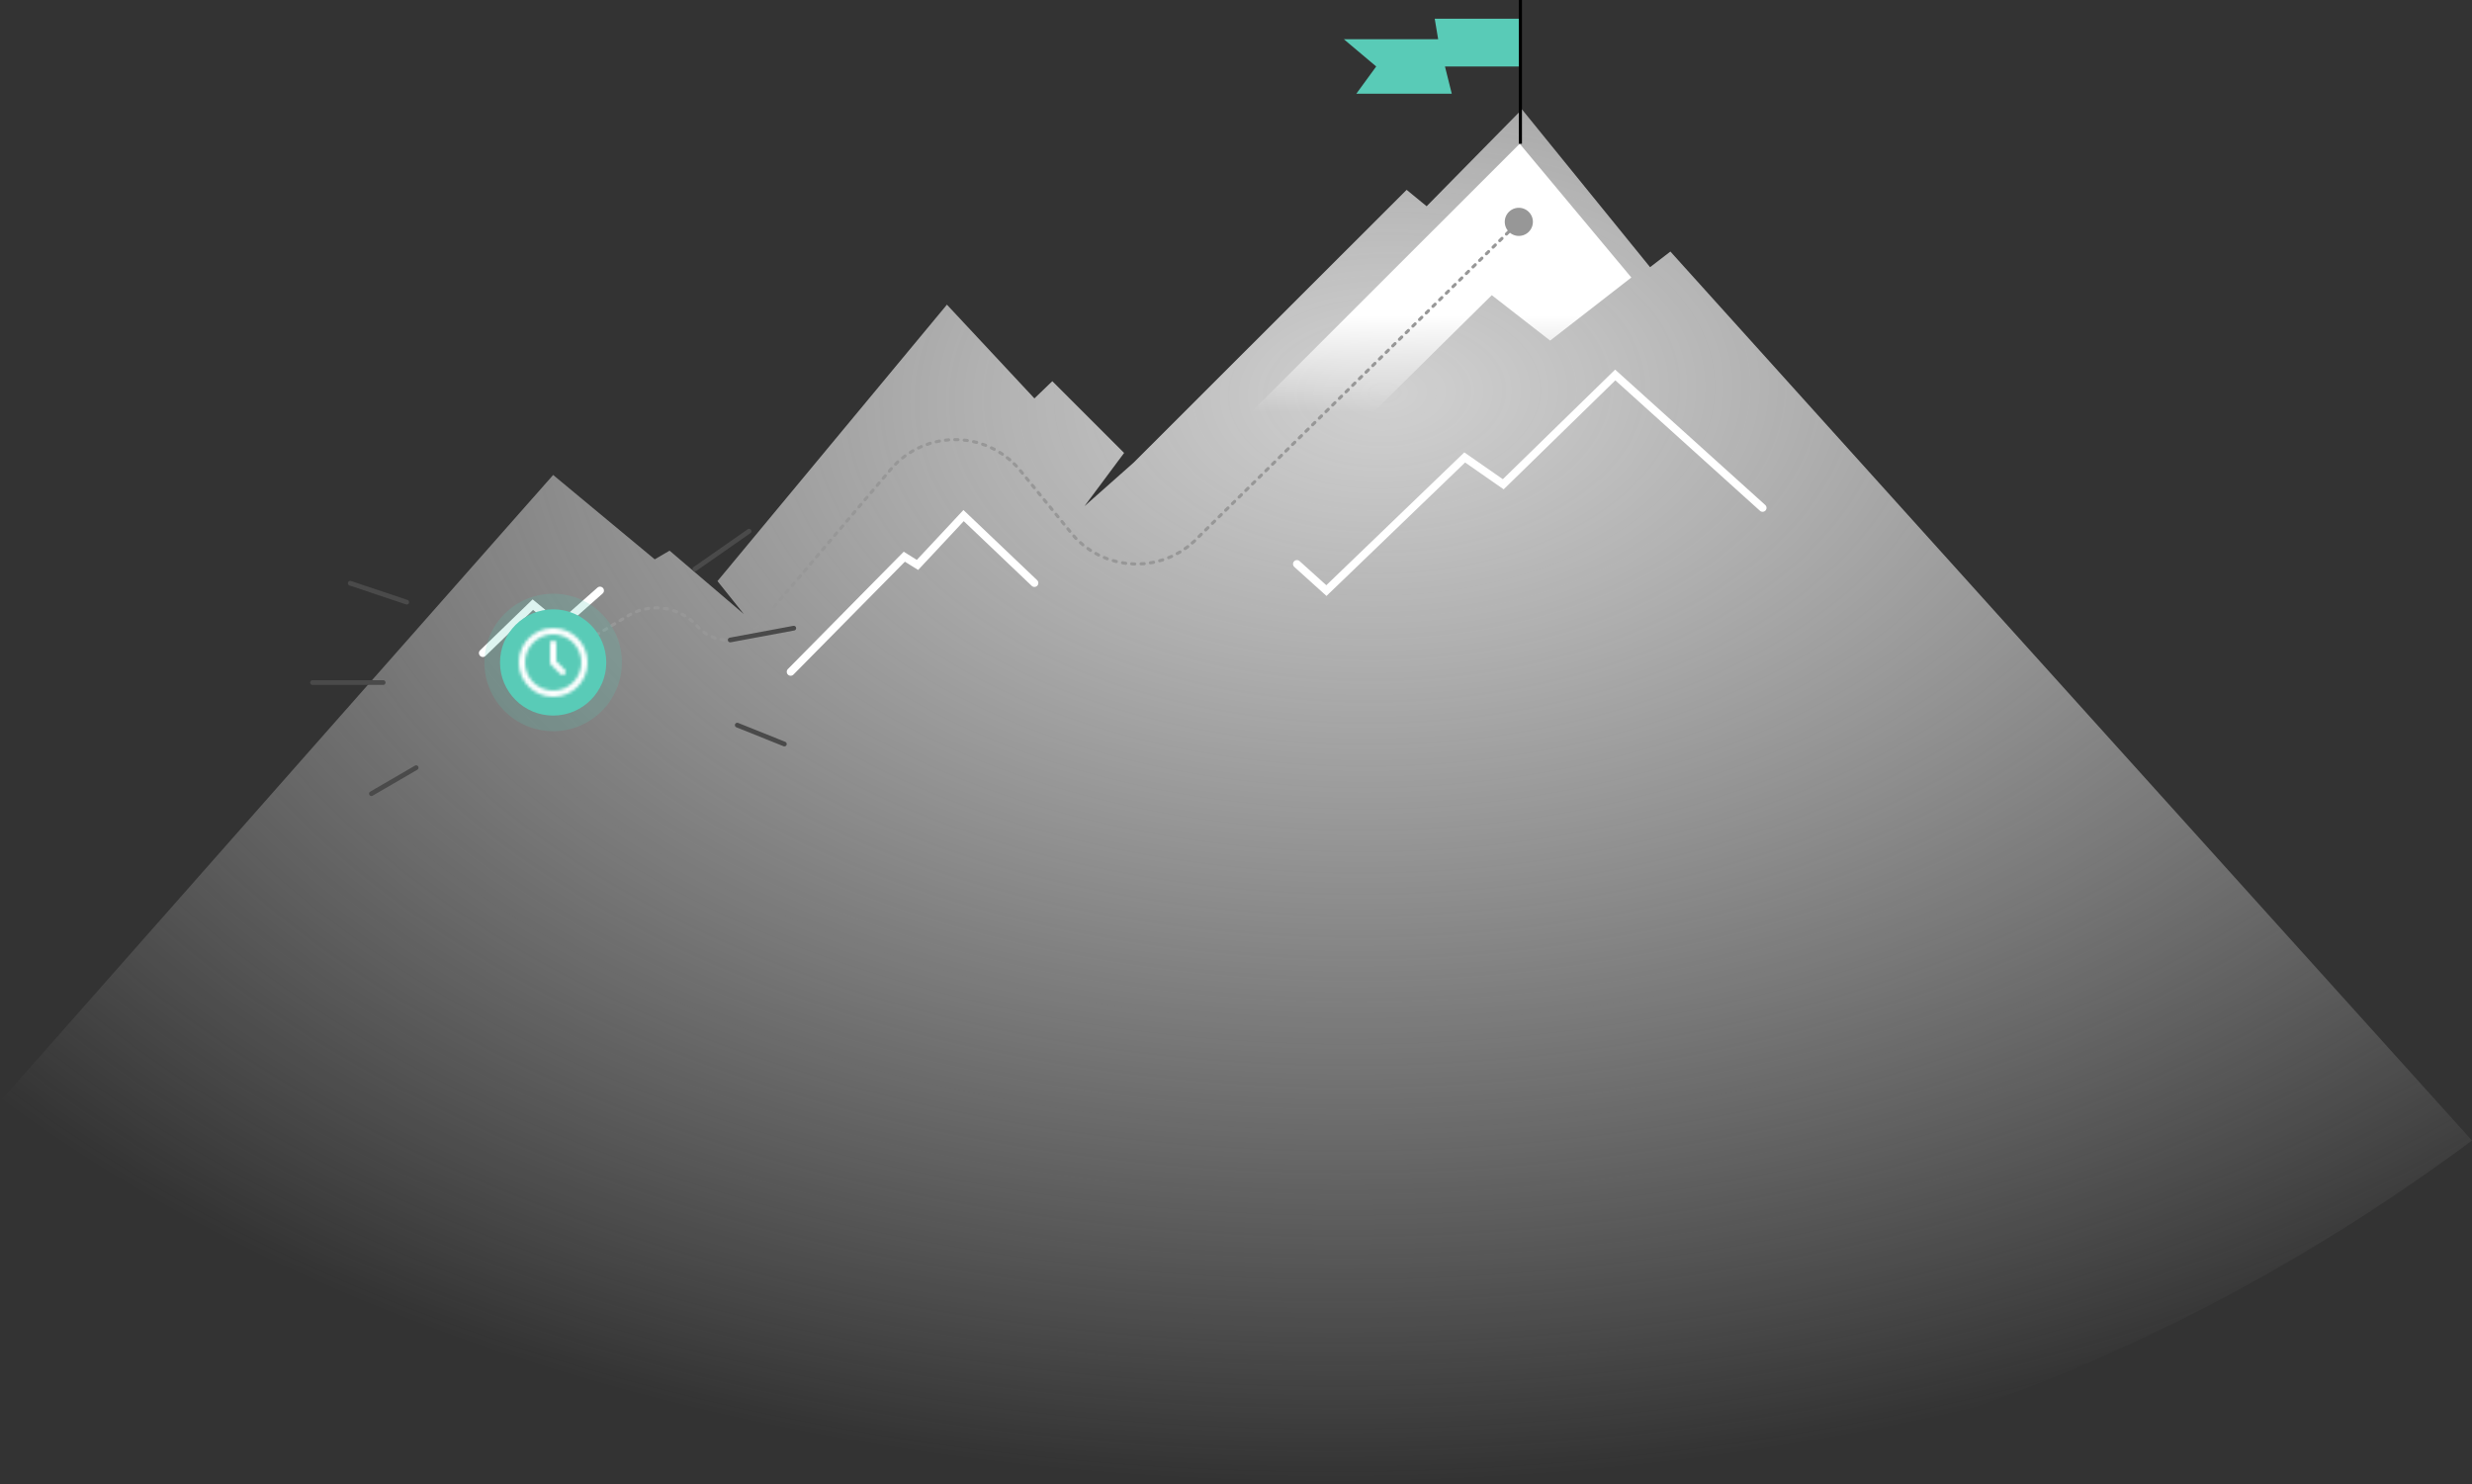<svg xmlns="http://www.w3.org/2000/svg" xmlns:xlink="http://www.w3.org/1999/xlink" width="791" height="475" viewBox="0 0 791 475"><rect x="0" y="0" width="791" height="475" fill="#333333" stroke="none"/><defs><radialGradient id="a" cx="56.513%" cy="20.119%" r="126.139%" fx="56.513%" fy="20.119%" gradientTransform="matrix(.562 -.025 .009 .613 .246 .092)"><stop offset="0%" stop-color="#D1D1D1"/><stop offset="100%" stop-color="#E7E7E7" stop-opacity="0"/></radialGradient><linearGradient id="b" x1="57.913%" x2="57.913%" y1="57.797%" y2="90.189%"><stop offset="0%" stop-color="#FFF"/><stop offset="100%" stop-color="#FFF" stop-opacity="0"/></linearGradient><path id="c" d="M11 0C4.9 0 0 4.9 0 11s4.9 11 11 11 11-4.9 11-11S17.1 0 11 0zm0 20c-5 0-9-4-9-9s4-9 9-9 9 4 9 9-4 9-9 9zm3.7-6.7c.4.4.4 1 0 1.4-.2.2-.4.3-.7.3-.3 0-.5-.1-.7-.3l-3-3c-.2-.2-.3-.4-.3-.7V5c0-.6.4-1 1-1s1 .4 1 1v5.6l2.7 2.7z"/></defs><g fill="none" fill-rule="evenodd"><path fill="url(#a)" d="M188 152l32.5 27 4.753-2.778L249 196.5l-8.422-10.534L314 97.5l28 30 5.721-5.508 22.976 22.96L358 162l15.77-13.978 87.327-87.268L467.5 66 498 35l41 50.5 6.5-5L802 365c-108.684 80.667-233.35 121-374 121S144.684 445.667 0 365l188-213z" transform="translate(-11)"/><path fill="url(#b)" d="M402 141.25L497.277 46 533 88.808 507.02 109l-18.673-14.538L441 141.25z" transform="translate(-11)"/><path fill="#000" d="M486 0h1v46h-1z"/><path fill="#59CBB7" d="M486 6h-26.91l1.092 6.545H430l10.364 8.728L434 30h30.545l-2.181-8.727H486z"/><path stroke="#FFF" stroke-linecap="round" stroke-width="2.512" d="M415 180.493l9.43 8.507 44.251-42.611 12.332 8.584L516.848 120 564 162.534M253 215l36.365-36.842 4.216 2.631L308.338 165 331 186.579M154.5 209l16-15.5 8.5 7 13-11.5"/><path fill="#979797" fill-rule="nonzero" d="M174.677 207.646a4.5 4.5 0 0 1 5.895 1.116l.444-.267a.5.5 0 1 1 .517.857l-.444.268a4.5 4.5 0 1 1-6.412-1.974zm5.28 1.983a3.5 3.5 0 1 0 .04.064l.036.063-.043-.058zm3.629-2.682a.5.5 0 1 1 .516.856l-.857.516a.5.5 0 1 1-.516-.856zm2.569-1.549a.5.5 0 1 1 .516.857l-.856.516a.5.5 0 1 1-.516-.857zm2.57-1.549a.5.5 0 1 1 .516.857l-.857.516a.5.5 0 0 1-.516-.856zm42 .277l.09.007.987.16a.5.5 0 1 1-.16.988l-.988-.161a.5.5 0 0 1 .161-.987zm4.02.053a.5.5 0 1 1 .077.997l-.997.077a.5.5 0 1 1-.077-.997zm-7.344-.567a.5.5 0 0 1 .654-.268l.923.385a.5.5 0 1 1-.386.923l-.922-.386a.5.5 0 0 1-.269-.654zm10.073-.2a.5.5 0 1 1 .303.952l-.952.304a.5.5 0 1 1-.304-.953zm-46.18-1.111a.5.5 0 0 1 .516.856l-.856.516a.5.5 0 1 1-.517-.856zm48.728-.318a.5.5 0 0 1 .522.853l-.854.522a.5.5 0 1 1-.521-.853zm-15.202.026a.5.5 0 0 1 .7-.105l.804.595a.5.5 0 1 1-.595.804l-.804-.595a.5.5 0 0 1-.105-.699zm-30.957-1.257a.5.5 0 1 1 .516.857l-.856.516a.5.5 0 1 1-.516-.857zm48.301-.758a.5.5 0 0 1 .708.707l-.707.707a.5.5 0 0 1-.708-.706zm-19.474-.108a.5.5 0 0 1 .706.03l.677.736a.5.5 0 0 1-.736.677l-.677-.736a.5.5 0 0 1 .03-.707zm-26.257-.683a.5.5 0 1 1 .516.857l-.857.516a.5.5 0 1 1-.516-.856zm23.96-1.303a.5.5 0 0 1 .702-.092l.792.61a.5.5 0 1 1-.609.793l-.793-.61a.5.5 0 0 1-.092-.7zm23.658-.191a.5.5 0 0 1 .762.647l-.647.762a.5.5 0 0 1-.763-.647zm-45.05-.054a.5.5 0 1 1 .517.856l-.856.516a.5.5 0 1 1-.517-.856zm2.574-1.546a.5.5 0 0 1 .513.858l-.859.513a.5.5 0 1 1-.512-.859zm16.223.233a.5.5 0 0 1 .675-.21l.886.464a.5.5 0 1 1-.465.885l-.885-.464a.5.5 0 0 1-.21-.675zm28.194-.92a.5.5 0 1 1 .762.647l-.647.762a.5.5 0 0 1-.762-.647zm-30.924-.144a.5.5 0 0 1 .631-.32l.95.312a.5.5 0 1 1-.311.95l-.95-.311a.5.5 0 0 1-.32-.631zm-10.646-.37a.5.5 0 1 1 .36.933l-.933.36a.5.5 0 1 1-.36-.932zm3.034-.702a.5.5 0 0 1 .195.98l-.98.196a.5.5 0 0 1-.196-.98zm5.096.03l.09.005.99.144a.5.5 0 1 1-.144.99l-.99-.144a.5.5 0 1 1 .144-.99zm-2.022-.205a.5.5 0 0 1 .027 1l-1 .027a.5.5 0 0 1-.026-1zm37.403-.896a.5.5 0 1 1 .763.647l-.647.762a.5.5 0 0 1-.763-.647zm1.942-2.288a.5.5 0 1 1 .762.648l-.647.762a.5.5 0 1 1-.762-.647zm1.941-2.287a.5.5 0 0 1 .763.647l-.648.763a.5.5 0 1 1-.762-.647zm1.942-2.287a.5.5 0 0 1 .762.647l-.647.763a.5.5 0 0 1-.763-.647zm1.941-2.287a.5.5 0 1 1 .762.647l-.647.763a.5.5 0 0 1-.762-.648zm1.941-2.287a.5.5 0 1 1 .763.647l-.647.762a.5.5 0 1 1-.763-.647zm1.942-2.287a.5.5 0 1 1 .762.647l-.647.762a.5.5 0 1 1-.762-.647zm102.56.517l.999.059a.5.5 0 0 1-.059.998l-.998-.059a.5.5 0 0 1 .058-.998zm3.958-.044a.5.5 0 0 1 .053.999l-.998.052a.5.5 0 0 1-.053-.998zm-6.91-.286l.09.007.986.166a.5.5 0 1 1-.165.986l-.987-.166a.5.5 0 0 1 .166-.986zm9.848-.147a.5.5 0 1 1 .164.987l-.987.163a.5.5 0 1 1-.164-.986zm-13.286-.161a.5.5 0 0 1 .618-.344l.962.275a.5.5 0 0 1-.275.962l-.962-.275a.5.5 0 0 1-.343-.618zm16.16-.6a.5.5 0 1 1 .274.962l-.961.274a.5.5 0 1 1-.274-.962zm-19.002-.448a.5.5 0 0 1 .653-.272l.924.38a.5.5 0 0 1-.38.926l-.925-.381a.5.5 0 0 1-.272-.653zm21.778-.634a.5.5 0 1 1 .38.924l-.924.381a.5.5 0 1 1-.38-.925zm-113.165-.484a.5.5 0 0 1 .763.647l-.648.762a.5.5 0 1 1-.762-.647zm88.692-.236a.5.5 0 0 1 .68-.197l.875.482a.5.5 0 0 1-.482.876l-.876-.482a.5.5 0 0 1-.197-.68zm27.114-.673a.5.5 0 0 1 .483.876l-.876.483a.5.5 0 1 1-.483-.876zm-29.62-.961a.5.5 0 0 1 .696-.12l.817.577a.5.5 0 1 1-.577.817l-.817-.577a.5.5 0 0 1-.12-.697zm-84.244-.417a.5.5 0 0 1 .762.647l-.647.762a.5.5 0 0 1-.763-.647zm116.301-.28a.5.5 0 1 1 .577.818l-.817.577a.5.5 0 1 1-.576-.817zm-34.386-1.224a.5.5 0 0 1 .706-.04l.747.664a.5.5 0 1 1-.665.747l-.747-.665a.5.5 0 0 1-.041-.706zm36.538-.606a.5.5 0 1 1 .66.751l-.751.66a.5.5 0 0 1-.66-.751zm-116.512-.178a.5.5 0 0 1 .762.648l-.647.762a.5.5 0 0 1-.762-.647zm77.885-1.373a.5.5 0 0 1 .706.038l.669.743a.5.5 0 1 1-.744.669l-.669-.743a.5.5 0 0 1 .038-.707zm40.737-.545a.5.5 0 1 1 .701.713l-.712.702a.5.5 0 1 1-.702-.713zm-116.68-.369a.5.5 0 1 1 .762.647l-.647.763a.5.5 0 1 1-.763-.647zm74.04-1.405a.5.5 0 0 1 .703.071l.633.775a.5.5 0 1 1-.775.632l-.632-.775a.5.5 0 0 1 .07-.703zm44.778-.33a.5.5 0 0 1 .702.713l-.713.702a.5.5 0 1 1-.701-.713zm-116.877-.552a.5.5 0 0 1 .762.647l-.647.763a.5.5 0 1 1-.762-.647zm70.202-1.442a.5.5 0 0 1 .703.071l.633.775a.5.5 0 1 1-.775.632l-.632-.775a.5.5 0 0 1 .07-.703zm48.814-.11a.5.5 0 0 1 .701.713l-.713.702a.5.5 0 0 1-.701-.713zm-117.075-.735a.5.5 0 0 1 .763.647l-.648.763a.5.5 0 1 1-.762-.648zm119.213-1.369a.5.5 0 1 1 .702.713l-.713.701a.5.5 0 0 1-.702-.712zm-52.85-.11a.5.5 0 0 1 .704.07l.633.776a.5.5 0 0 1-.775.632l-.632-.775a.5.5 0 0 1 .07-.703zm-64.421-.808a.5.5 0 0 1 .762.647l-.647.762a.5.5 0 0 1-.763-.647zm119.41-1.186a.5.5 0 1 1 .701.713l-.713.701a.5.5 0 1 1-.701-.712zm-56.885-.33a.5.5 0 0 1 .703.07l.633.775a.5.5 0 0 1-.775.633l-.632-.775a.5.5 0 0 1 .071-.704zm-60.584-.771a.5.5 0 1 1 .762.647l-.647.762a.5.5 0 0 1-.762-.647zm119.607-1.003a.5.5 0 0 1 .701.713l-.712.701a.5.5 0 0 1-.702-.713zm-60.92-.55a.5.5 0 0 1 .704.07l.632.775a.5.5 0 1 1-.775.633l-.632-.775a.5.5 0 0 1 .071-.704zm-56.746-.734a.5.5 0 1 1 .763.647l-.647.762a.5.5 0 1 1-.763-.647zm119.805-.82a.5.5 0 1 1 .7.713l-.712.701a.5.5 0 0 1-.701-.713zm-64.956-.77a.5.5 0 0 1 .704.07l.632.775a.5.5 0 0 1-.775.632l-.632-.774a.5.5 0 0 1 .071-.704zm-52.907-.697a.5.5 0 0 1 .762.647l-.647.762a.5.5 0 0 1-.762-.647zm120.001-.637a.5.5 0 1 1 .701.713l-.712.701a.5.5 0 1 1-.702-.713zm-68.99-.991a.5.5 0 0 1 .703.071l.632.775a.5.5 0 1 1-.775.632l-.632-.774a.5.5 0 0 1 .071-.704zm-49.07-.66a.5.5 0 0 1 .763.648l-.648.762a.5.5 0 0 1-.762-.647zm120.198-.453a.5.5 0 0 1 .702.713l-.713.701a.5.5 0 1 1-.701-.713zm-73.026-1.211a.5.5 0 0 1 .704.071l.632.775a.5.5 0 1 1-.775.632l-.632-.775a.5.5 0 0 1 .071-.703zm-45.23-.623a.5.5 0 1 1 .762.647l-.647.763a.5.5 0 0 1-.763-.647zm120.395-.27a.5.5 0 1 1 .701.713l-.713.701a.5.5 0 0 1-.701-.713zm-77.062-1.431a.5.5 0 0 1 .704.07l.632.776a.5.5 0 0 1-.775.632l-.632-.775a.5.5 0 0 1 .071-.703zm-41.392-.586a.5.5 0 1 1 .762.647l-.647.763a.5.5 0 0 1-.762-.647zm120.592-.087a.5.5 0 1 1 .702.713l-.713.7a.5.5 0 0 1-.702-.712zm-81.265-1.51a.5.5 0 0 1 .708-.007l.713.7a.5.5 0 1 1-.7.714l-.714-.7a.5.5 0 0 1-.007-.708zm83.404-.594a.5.5 0 0 1 .701.712l-.713.702a.5.5 0 1 1-.701-.713zm-120.627-.006a.5.5 0 0 1 .705.709l-.709.705a.5.5 0 0 1-.705-.709zm35.001-1.287a.5.5 0 0 1 .703-.082l.784.62a.5.5 0 0 1-.62.785l-.784-.62a.5.5 0 0 1-.083-.703zm-32.64-.666a.5.5 0 0 1 .622.783l-.783.622a.5.5 0 0 1-.622-.783zm120.404-.145a.5.5 0 1 1 .701.712l-.712.702a.5.5 0 0 1-.702-.713zm-90.204-.844a.5.5 0 0 1 .689-.158l.847.53a.5.5 0 0 1-.53.848l-.848-.531a.5.5 0 0 1-.158-.69zm-27.62-.696a.5.5 0 1 1 .53.848l-.847.53a.5.5 0 1 1-.53-.848zm119.963-.564a.5.5 0 1 1 .7.712l-.712.702a.5.5 0 1 1-.701-.713zm-95.036-.159a.5.5 0 0 1 .667-.234l.902.432a.5.5 0 0 1-.432.901l-.902-.432a.5.5 0 0 1-.235-.667zm-22.208-.646a.5.5 0 0 1 .432.902l-.901.432a.5.5 0 0 1-.433-.901zm19.38-.455a.5.5 0 0 1 .636-.309l.945.327a.5.5 0 0 1-.327.945l-.945-.327a.5.5 0 0 1-.31-.636zm100.002-.845a.5.5 0 0 1 .701.713l-.713.702a.5.5 0 1 1-.7-.713zm-116.497.232a.5.5 0 0 1 .329.944l-.945.33a.5.5 0 0 1-.329-.945zm14.071-.552l.09.012.976.219a.5.5 0 0 1-.22.976l-.975-.219a.5.5 0 1 1 .219-.976zm-11.072-.19a.5.5 0 1 1 .22.975l-.975.22a.5.5 0 1 1-.22-.974zm8.034-.303l.09.001.995.109a.5.5 0 0 1-.108.994l-.994-.108a.5.5 0 0 1 .108-.995zm-5.007-.098a.5.5 0 1 1 .113.994l-.994.112a.5.5 0 0 1-.112-.994zm3.029-.065a.5.5 0 1 1 .003 1l-1 .003a.5.5 0 1 1-.003-1zm109.58-1.128a.5.5 0 0 1 .702.713l-.713.702a.5.5 0 0 1-.701-.713zm2.139-2.104a.5.5 0 1 1 .701.713l-.713.701a.5.5 0 0 1-.701-.712zm2.138-2.104a.5.5 0 1 1 .702.713l-.713.701a.5.5 0 1 1-.702-.712zm2.139-2.104a.5.5 0 0 1 .701.713l-.713.701a.5.5 0 0 1-.701-.713zm2.138-2.104a.5.5 0 1 1 .701.713l-.712.701a.5.5 0 0 1-.702-.713zm2.139-2.104a.5.5 0 1 1 .7.713l-.712.701a.5.5 0 1 1-.701-.713zm2.138-2.104a.5.5 0 0 1 .701.713l-.713.701a.5.5 0 0 1-.7-.713zm2.138-2.104a.5.5 0 1 1 .702.713l-.713.701a.5.5 0 0 1-.701-.713zm2.139-2.104a.5.5 0 0 1 .701.713l-.713.7a.5.5 0 1 1-.701-.712zm2.138-2.104a.5.5 0 0 1 .702.712l-.713.702a.5.5 0 1 1-.702-.713zm2.139-2.104a.5.5 0 1 1 .701.712l-.713.702a.5.5 0 1 1-.701-.713zm2.138-2.104a.5.5 0 0 1 .701.712l-.712.702a.5.5 0 1 1-.702-.713zm2.138-2.105a.5.5 0 0 1 .702.713l-.713.702a.5.5 0 1 1-.701-.713zm2.139-2.104a.5.5 0 1 1 .701.713l-.713.702a.5.5 0 0 1-.7-.713zm2.138-2.104a.5.5 0 1 1 .702.713l-.713.701a.5.5 0 1 1-.701-.712zm2.139-2.104a.5.5 0 1 1 .701.713l-.713.701a.5.5 0 1 1-.701-.712zm2.138-2.104a.5.5 0 0 1 .702.713l-.713.701a.5.5 0 0 1-.702-.712zm2.139-2.104a.5.5 0 1 1 .701.713l-.713.701a.5.5 0 0 1-.701-.713zm2.138-2.104a.5.5 0 1 1 .701.713l-.712.701a.5.5 0 1 1-.702-.713zm2.138-2.104a.5.5 0 1 1 .702.713l-.713.701a.5.5 0 0 1-.701-.713zm2.139-2.104a.5.5 0 0 1 .701.713l-.713.701a.5.5 0 0 1-.7-.713zm2.138-2.104a.5.5 0 0 1 .702.713L461 96.3a.5.5 0 0 1-.701-.713zm2.139-2.104a.5.5 0 0 1 .701.713l-.713.7a.5.5 0 0 1-.701-.712zm2.138-2.104a.5.5 0 0 1 .702.712l-.713.702a.5.5 0 1 1-.702-.713zm2.139-2.104a.5.5 0 0 1 .701.712l-.713.702a.5.5 0 1 1-.701-.713zm2.138-2.105a.5.5 0 0 1 .701.713l-.712.702a.5.5 0 1 1-.702-.713zm2.138-2.104a.5.5 0 0 1 .702.713l-.713.702a.5.5 0 1 1-.701-.713zm2.139-2.104a.5.5 0 0 1 .701.713l-.713.702a.5.5 0 1 1-.7-.713zm2.138-2.104a.5.5 0 1 1 .702.713l-.713.701a.5.5 0 0 1-.701-.712zm2.139-2.104a.5.5 0 1 1 .701.713l-.713.701a.5.5 0 0 1-.701-.712zm2.138-2.104a.5.5 0 1 1 .702.713l-.713.701a.5.5 0 0 1-.702-.713zm2.587-8.157a4.5 4.5 0 1 1 .312 6.696v.001l-.059.069-.713.701a.5.5 0 0 1-.701-.713l.713-.701a.503.503 0 0 1 .071-.059 4.499 4.499 0 0 1 .377-5.994z"/><g transform="translate(100 170)"><circle cx="77" cy="42" r="22" fill="#59CBB7" opacity=".2"/><path stroke="#4A4A4A" stroke-linecap="round" stroke-width="1.512" d="M139.68 0l-17.337 12.108M12.06 16.648l18.09 6.055M154 31.027l-20.35 3.784M0 48.432h22.612m128.373 19.676l-15.074-6.054M18.843 84l14.321-8.324"/><circle cx="77" cy="42" r="17" fill="#59CBB7"/><g transform="translate(66 31)"><mask id="d" fill="#fff"><use xlink:href="#c"/></mask><g fill="#FFF" mask="url(#d)"><path d="M-1-1h24v24H-1z"/></g></g></g></g></svg>